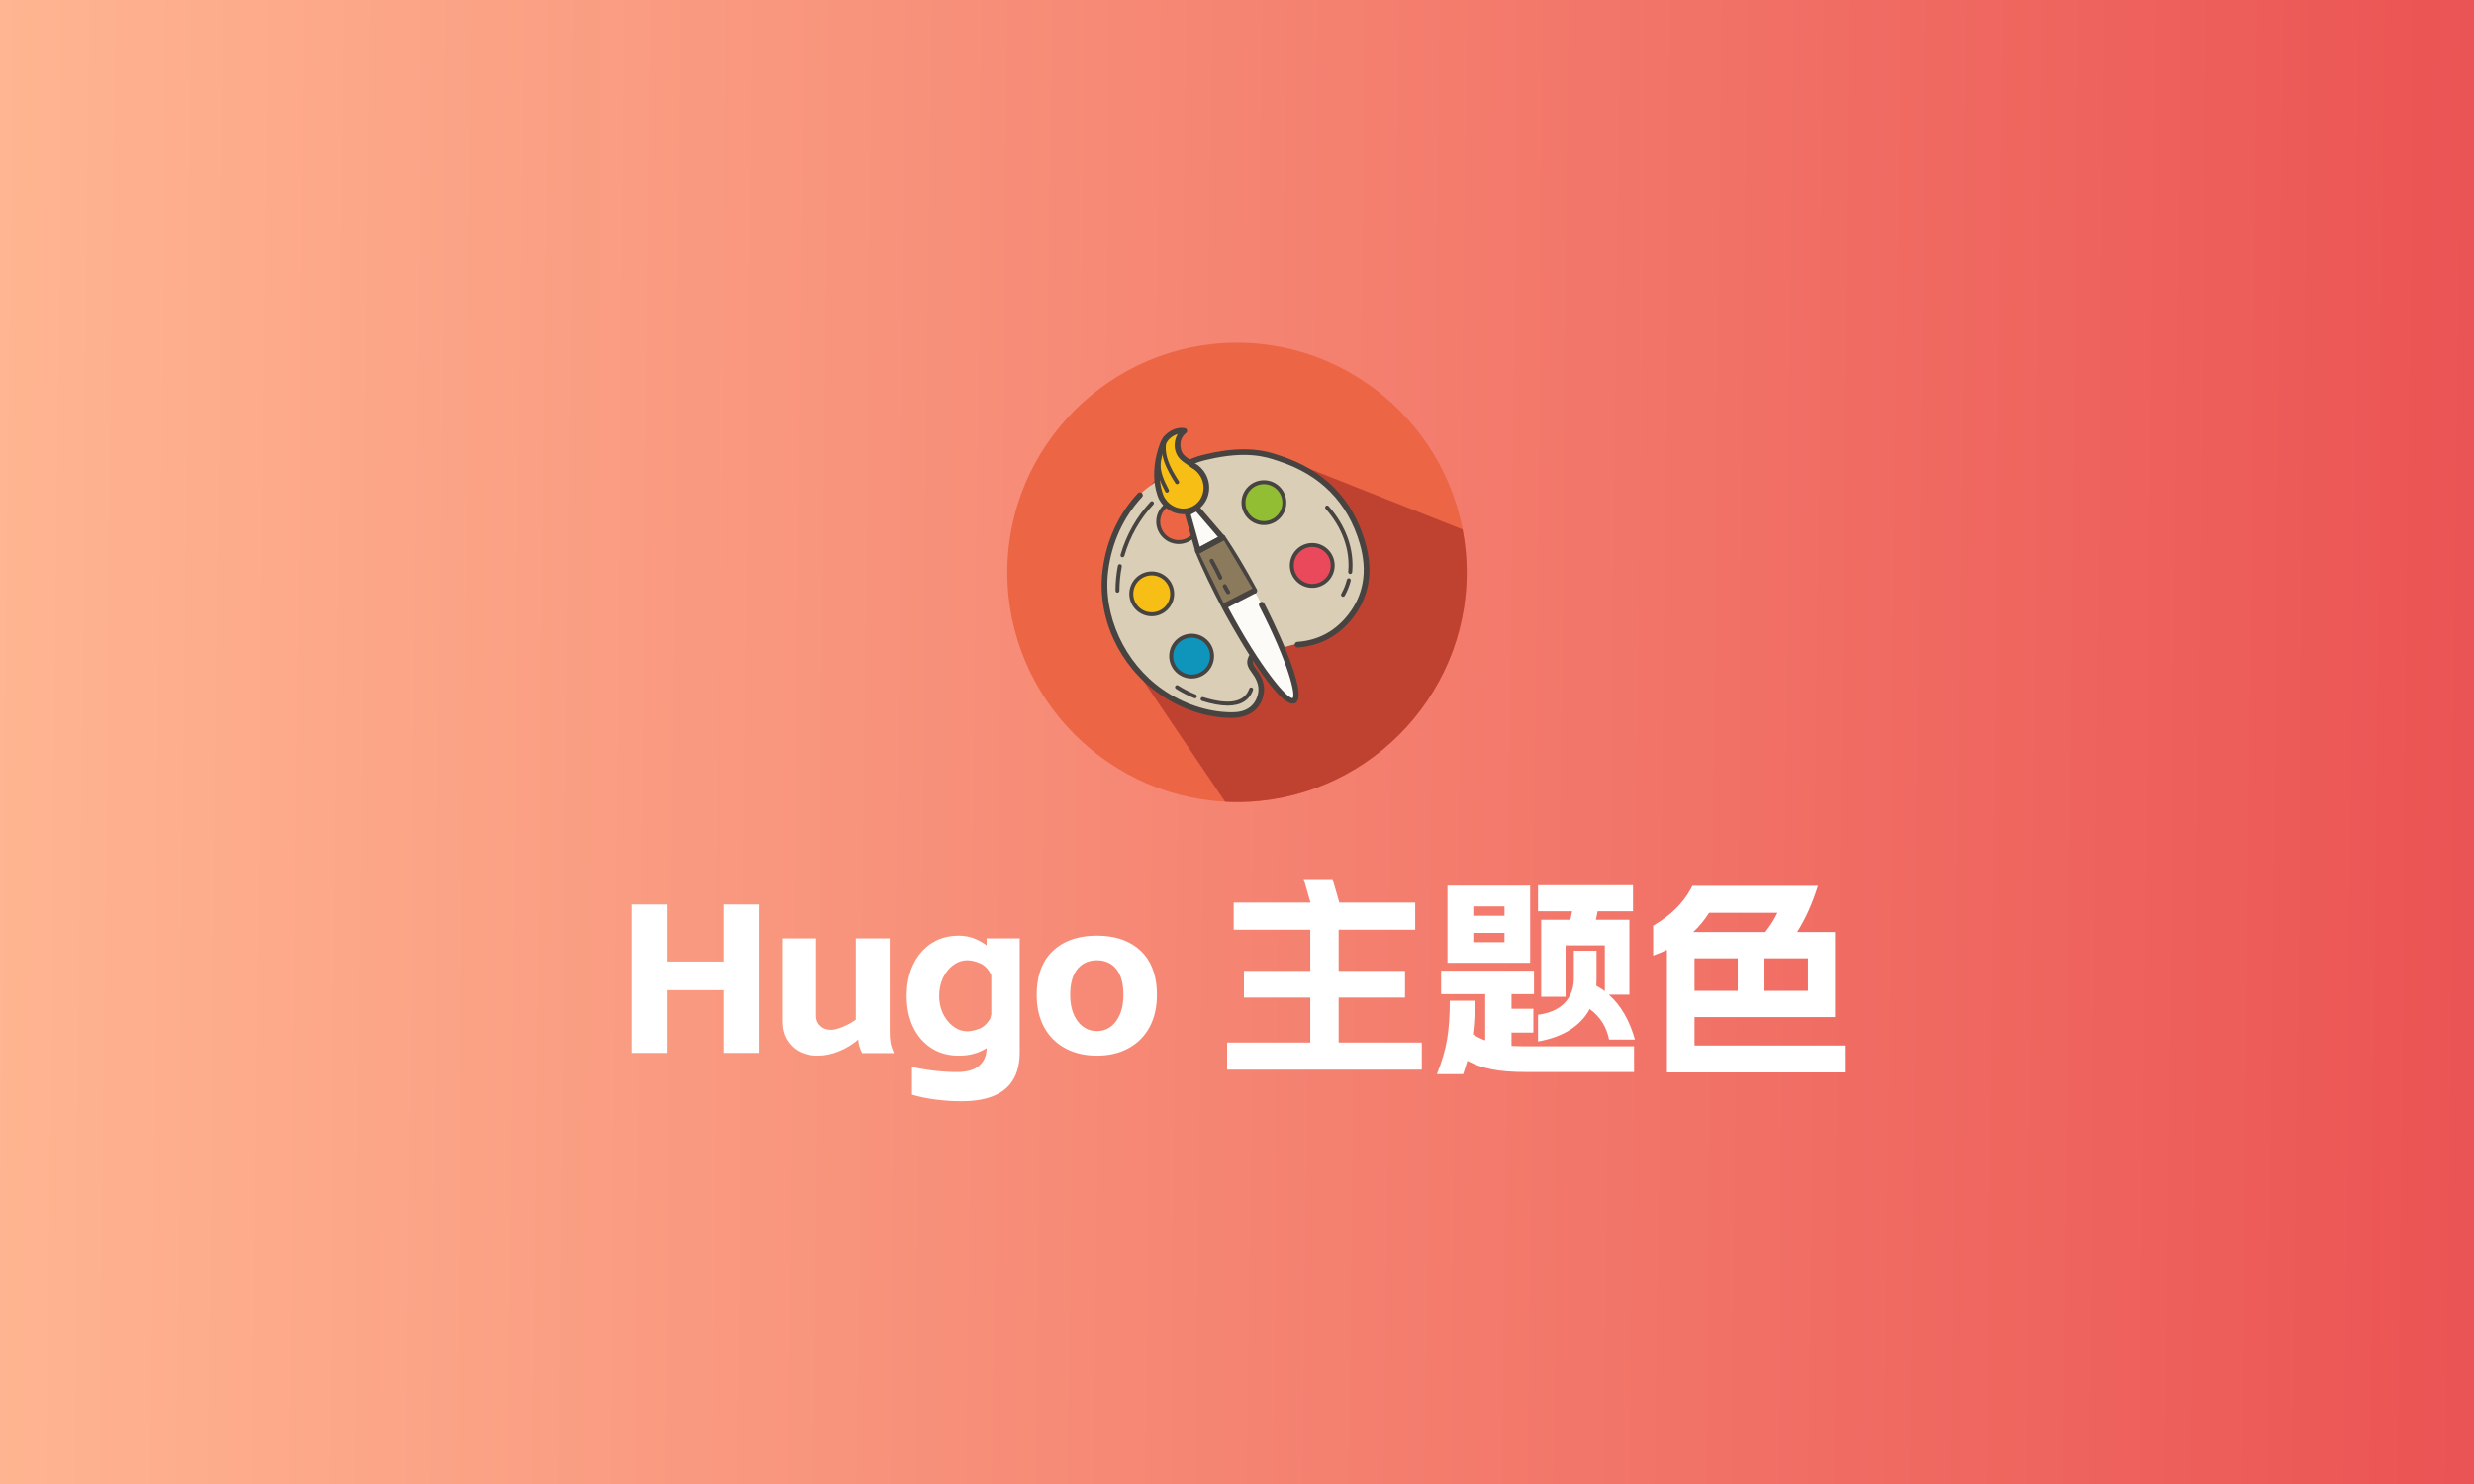 <svg width="1400" height="840" viewBox="0 0 1400 840" fill="none" xmlns="http://www.w3.org/2000/svg" xmlns:xlink="http://www.w3.org/1999/xlink">
	<desc>
			Created with Pixso.
	</desc>
	<defs>
		<clipPath id="clip28_1">
			<rect id="油漆调色板" width="260" height="260" transform="translate(570 194)" fill="white" fill-opacity="0"/>
		</clipPath>
		<filter id="filter_20_212_dd" x="353.707" y="493.592" width="694.285" height="133.771" filterUnits="userSpaceOnUse" color-interpolation-filters="sRGB">
			<feFlood flood-opacity="0" result="BackgroundImageFix"/>
			<feColorMatrix in="SourceAlpha" type="matrix" values="0 0 0 0 0 0 0 0 0 0 0 0 0 0 0 0 0 0 127 0" result="hardAlpha"/>
			<feOffset dx="0" dy="4"/>
			<feGaussianBlur stdDeviation="1.333"/>
			<feComposite in2="hardAlpha" operator="out" k2="-1" k3="1"/>
			<feColorMatrix type="matrix" values="0 0 0 0 0 0 0 0 0 0 0 0 0 0 0 0 0 0 0.25 0"/>
			<feBlend mode="normal" in2="BackgroundImageFix" result="effect_dropShadow_1"/>
			<feBlend mode="normal" in="SourceGraphic" in2="effect_dropShadow_1" result="shape"/>
		</filter>
		<clipPath id="clip20_1">
			<rect id="maincolor" width="1400" height="840" fill="white" fill-opacity="0"/>
		</clipPath>
		<linearGradient x1="-0" y1="0" x2="1399.787" y2="14.66" id="paint_linear_29_4_0" gradientUnits="userSpaceOnUse">
			<stop stop-color="#FFB591"/>
			<stop offset="1" stop-color="#EB5454"/>
		</linearGradient>
	</defs>
	<rect id="maincolor" width="1400" height="840" fill="#FFFFFF" fill-opacity="1"/>
	<g clip-path="url(#clip20_1)">
		<rect id="矩形 5" width="1400" height="840" fill="url(#paint_linear_29_4_0)" fill-opacity="1"/>
		<g clip-path="url(#clip28_1)">
			<path id="path" d="M700 454C628.5 454 570 395.5 570 324C570 252.5 628.5 194 700 194C771.5 194 830 252.5 830 324C830 395.5 771.5 454 700 454Z" fill="#EC6646" fill-opacity="1" fill-rule="nonzero"/>
			<path id="path" d="M727.33 259.89L708.42 255.82L670.89 260.23C670.89 260.23 666.23 256.03 668.82 243.38C653.55 250.09 654.84 270.48 654.84 270.48C654.84 270.48 629.54 298.88 627.4 310.76C625.26 322.63 623.62 334.77 626.1 347.67C628.59 360.58 646.1 383.99 646.1 383.99L693.27 453.82C695.5 453.94 697.74 454 700 454C771.5 454 830 395.5 830 324C830 315.69 829.17 307.56 827.67 299.68L727.33 259.89Z" fill="#BF4231" fill-opacity="1" fill-rule="nonzero"/>
			<path id="path" d="M734.59 364.16C746.77 363.32 756.75 357.94 764.32 348.43C774.34 335.84 775.74 321.49 771.4 306.58C764.26 282.02 747.94 266.31 724.2 258.66C718.75 256.91 707.28 252.32 683.92 257.73C679.66 258.64 677.79 259.32 673.85 260.92C673.85 260.92 651.89 272.74 645.48 279.52C634.43 291.21 627.93 306.24 625.91 322.13C622.55 348.69 635.67 375.71 657.41 390.83C668.9 398.81 683 403.88 697.07 404C704.68 404.06 711.27 401.24 713.56 393.35C714.84 388.93 713.87 385.15 711.55 381.31C709.51 377.92 706.26 375.53 708.54 371.21L734.59 364.16Z" fill="#DACEB6" fill-opacity="1" fill-rule="nonzero"/>
			<path id="path" d="M734.21 366.51C734.01 366.51 733.81 366.47 733.63 366.4C733.44 366.32 733.27 366.21 733.12 366.08C732.97 365.94 732.86 365.78 732.77 365.6C732.68 365.41 732.63 365.22 732.62 365.02C732.6 364.81 732.63 364.6 732.7 364.4C732.76 364.2 732.87 364.02 733.01 363.86C733.15 363.7 733.31 363.57 733.5 363.48C733.69 363.38 733.89 363.33 734.1 363.31C745.71 362.52 755.33 357.43 762.69 348.18C771.7 336.86 773.99 323.27 769.49 307.78C762.69 284.37 747.16 268.61 723.33 260.94L722.33 260.61C716.45 258.66 705.5 255.03 683.9 260.04C679.71 260.94 677.88 261.6 674.07 263.15C673.26 263.49 672.32 263.09 671.99 262.27C671.91 262.07 671.87 261.87 671.87 261.66C671.87 261.45 671.91 261.24 672 261.05C672.08 260.85 672.2 260.68 672.35 260.53C672.5 260.38 672.67 260.27 672.87 260.19C676.86 258.56 678.79 257.86 683.2 256.92C705.64 251.72 717.59 255.67 723.34 257.57L724.31 257.89C749.21 265.91 765.44 282.4 772.56 306.88C777.37 323.43 774.89 337.99 765.19 350.18C757.25 360.15 746.86 365.65 734.32 366.51C734.29 366.51 734.25 366.51 734.21 366.51ZM696.93 406.35L696.68 406.35C682.85 406.24 668.45 401.46 656.13 392.89C633.2 376.95 620.57 349.39 623.95 322.68C626.07 305.96 632.98 290.92 643.93 279.18C644.08 279.03 644.24 278.9 644.44 278.82C644.63 278.73 644.83 278.68 645.04 278.67C645.26 278.67 645.46 278.7 645.66 278.77C645.86 278.85 646.04 278.96 646.19 279.1C646.35 279.25 646.47 279.41 646.56 279.61C646.64 279.8 646.69 280 646.7 280.21C646.71 280.43 646.67 280.63 646.6 280.83C646.52 281.03 646.42 281.21 646.27 281.36C635.78 292.61 629.16 307.03 627.12 323.08C623.94 348.23 636.33 375.23 657.95 390.27C669.75 398.47 683.51 403.04 696.7 403.15C704.73 403.32 709.8 400.02 711.65 393.66C712.69 390.05 712.13 386.73 709.81 382.88C709.39 382.18 708.91 381.53 708.45 380.89C706.6 378.35 704.5 375.47 706.76 371.21C707.17 370.43 708.14 370.13 708.92 370.54C709.11 370.64 709.27 370.77 709.4 370.93C709.54 371.1 709.64 371.28 709.7 371.48C709.76 371.69 709.79 371.89 709.77 372.1C709.75 372.32 709.69 372.52 709.59 372.7C708.32 375.1 709.16 376.44 711.04 379.01C711.55 379.72 712.08 380.45 712.55 381.23C715.33 385.84 716.02 390.07 714.72 394.55C712.51 402.17 706.19 406.35 696.93 406.35Z" fill="#474341" fill-opacity="1" fill-rule="nonzero"/>
			<path id="path" d="M754.15 320.06C754.15 326.45 748.97 331.62 742.58 331.62C736.19 331.62 731.01 326.45 731.01 320.06C731.01 313.67 736.19 308.49 742.58 308.49C748.97 308.49 754.15 313.67 754.15 320.06Z" fill="#E9495B" fill-opacity="1" fill-rule="nonzero"/>
			<path id="path" d="M742.58 332.74C735.59 332.74 729.9 327.05 729.9 320.06C729.9 313.06 735.59 307.37 742.58 307.37C749.57 307.37 755.27 313.06 755.27 320.06C755.27 327.05 749.58 332.74 742.58 332.74ZM742.58 309.61C736.82 309.61 732.13 314.3 732.13 320.06C732.13 325.82 736.82 330.51 742.58 330.51C748.34 330.51 753.03 325.82 753.03 320.06C753.03 314.3 748.34 309.61 742.58 309.61Z" fill="#474341" fill-opacity="1" fill-rule="nonzero"/>
			<path id="path" d="M726.79 284.52C726.79 290.91 721.61 296.08 715.22 296.08C708.83 296.08 703.65 290.91 703.65 284.52C703.65 278.13 708.83 272.95 715.22 272.95C721.61 272.95 726.79 278.13 726.79 284.52Z" fill="#92BE33" fill-opacity="1" fill-rule="nonzero"/>
			<path id="path" d="M715.22 297.2C708.23 297.2 702.54 291.51 702.54 284.52C702.54 277.52 708.23 271.83 715.22 271.83C722.22 271.83 727.91 277.52 727.91 284.52C727.9 291.51 722.22 297.2 715.22 297.2ZM715.22 274.07C709.46 274.07 704.78 278.76 704.78 284.52C704.78 290.28 709.46 294.96 715.22 294.96C720.98 294.96 725.67 290.28 725.67 284.52C725.67 278.76 720.98 274.07 715.22 274.07Z" fill="#474341" fill-opacity="1" fill-rule="nonzero"/>
			<path id="path" d="M660.19 285.88C657.3 287.99 655.42 291.39 655.42 295.24C655.42 301.63 660.6 306.8 666.99 306.8C670.4 306.8 673.46 305.33 675.58 302.98L671.89 289.03L660.19 285.88Z" fill="#EC6646" fill-opacity="1" fill-rule="nonzero"/>
			<path id="path" d="M666.99 307.92C659.99 307.92 654.3 302.23 654.3 295.24C654.3 291.19 656.25 287.36 659.52 284.98C659.64 284.89 659.78 284.83 659.92 284.79C660.07 284.76 660.21 284.75 660.36 284.78C660.5 284.8 660.64 284.85 660.77 284.93C660.89 285 661 285.1 661.09 285.22C661.45 285.72 661.34 286.42 660.84 286.79C660.18 287.27 659.58 287.83 659.04 288.46C658.51 289.08 658.06 289.76 657.68 290.5C657.31 291.23 657.03 292 656.83 292.8C656.64 293.6 656.54 294.41 656.54 295.24C656.54 301 661.23 305.68 666.99 305.68C669.94 305.68 672.77 304.42 674.75 302.23C675.16 301.77 675.87 301.73 676.33 302.15C676.79 302.56 676.82 303.27 676.41 303.73C675.21 305.06 673.78 306.09 672.14 306.82C670.5 307.55 668.78 307.92 666.99 307.92Z" fill="#474341" fill-opacity="1" fill-rule="nonzero"/>
			<path id="path" d="M663.32 336.14C663.32 342.52 658.14 347.7 651.76 347.7C645.37 347.7 640.19 342.52 640.19 336.14C640.19 329.75 645.37 324.57 651.76 324.57C658.14 324.57 663.32 329.75 663.32 336.14Z" fill="#F7BE15" fill-opacity="1" fill-rule="nonzero"/>
			<path id="path" d="M651.76 348.82C644.76 348.82 639.07 343.13 639.07 336.14C639.07 329.14 644.76 323.45 651.76 323.45C658.75 323.45 664.44 329.14 664.44 336.14C664.44 343.13 658.75 348.82 651.76 348.82ZM651.76 325.69C645.99 325.69 641.31 330.38 641.31 336.14C641.31 341.9 645.99 346.58 651.76 346.58C657.52 346.58 662.2 341.9 662.2 336.14C662.2 330.38 657.52 325.69 651.76 325.69Z" fill="#474341" fill-opacity="1" fill-rule="nonzero"/>
			<path id="path" d="M685.89 371.39C685.89 377.78 680.71 382.96 674.32 382.96C667.93 382.96 662.75 377.78 662.75 371.39C662.75 365.01 667.93 359.83 674.32 359.83C680.71 359.83 685.89 365.01 685.89 371.39Z" fill="#0F95BC" fill-opacity="1" fill-rule="nonzero"/>
			<path id="path" d="M674.32 384.08C667.33 384.08 661.64 378.39 661.64 371.39C661.64 364.4 667.32 358.71 674.32 358.71C681.32 358.71 687.01 364.4 687.01 371.39C687.01 378.39 681.31 384.08 674.32 384.08ZM674.32 360.95C668.56 360.95 663.87 365.64 663.87 371.4C663.87 377.16 668.56 381.84 674.32 381.84C680.08 381.84 684.77 377.16 684.77 371.4C684.77 365.64 680.08 360.95 674.32 360.95ZM759.99 337.79C759.89 337.79 759.8 337.78 759.7 337.75C759.61 337.73 759.52 337.69 759.44 337.64C759.35 337.59 759.27 337.53 759.21 337.47C759.14 337.4 759.08 337.32 759.03 337.24C758.98 337.15 758.94 337.06 758.91 336.97C758.89 336.88 758.87 336.78 758.87 336.68C758.87 336.59 758.88 336.49 758.91 336.4C758.93 336.3 758.96 336.21 759.01 336.13C760.42 333.59 761.49 330.92 762.18 328.17C762.33 327.57 762.93 327.22 763.53 327.36C763.68 327.39 763.81 327.46 763.93 327.54C764.05 327.63 764.15 327.74 764.22 327.87C764.3 328 764.35 328.13 764.37 328.28C764.39 328.43 764.38 328.57 764.35 328.72C763.61 331.65 762.47 334.51 760.97 337.21C760.76 337.6 760.43 337.79 759.99 337.79ZM764.07 324.88C764.03 324.88 764 324.88 763.96 324.88C763.81 324.87 763.67 324.82 763.54 324.75C763.41 324.69 763.3 324.59 763.2 324.48C763.11 324.36 763.04 324.24 762.99 324.09C762.95 323.95 762.93 323.81 762.95 323.66C764.11 311.26 759.56 298.6 750.15 287.99C750.05 287.88 749.98 287.75 749.93 287.61C749.88 287.47 749.86 287.33 749.87 287.18C749.88 287.03 749.92 286.89 749.98 286.76C750.05 286.62 750.14 286.51 750.25 286.41C750.36 286.31 750.48 286.23 750.62 286.19C750.76 286.14 750.91 286.12 751.06 286.13C751.2 286.13 751.35 286.17 751.48 286.24C751.61 286.3 751.73 286.39 751.83 286.5C761.65 297.58 766.39 310.85 765.18 323.87C765.15 324.15 765.03 324.4 764.82 324.59C764.6 324.79 764.35 324.88 764.07 324.88Z" fill="#474341" fill-opacity="1" fill-rule="nonzero"/>
			<path id="path" d="M709.82 334.37C703.54 322.64 697.61 312.79 691.86 304.25L677.87 311.74C681.81 321.31 687.13 332.56 693.45 344.36C710.21 375.67 727.58 399.03 732.25 396.53C736.57 394.22 728.51 370.58 714 342.25L709.82 334.37Z" fill="#FDFBF8" fill-opacity="1" fill-rule="nonzero"/>
			<path id="path" d="M731.58 398.29C720.63 398.29 693.26 347.38 692.04 345.11C685.92 333.67 680.5 322.34 676.39 312.35C676.32 312.17 676.28 311.98 676.27 311.78C676.27 311.58 676.3 311.39 676.37 311.21C676.43 311.02 676.53 310.85 676.66 310.7C676.79 310.55 676.94 310.43 677.12 310.34L691.11 302.85C691.29 302.75 691.47 302.7 691.67 302.67C691.87 302.65 692.06 302.66 692.25 302.71C692.44 302.75 692.62 302.84 692.78 302.95C692.95 303.06 693.08 303.2 693.19 303.36C699.24 312.36 705.14 322.25 711.24 333.62C711.34 333.8 711.4 334 711.43 334.22C711.45 334.43 711.43 334.64 711.37 334.85C711.31 335.05 711.21 335.24 711.08 335.4C710.94 335.57 710.78 335.7 710.59 335.8C710.4 335.9 710.2 335.97 709.99 335.99C709.78 336.01 709.57 335.99 709.36 335.92C709.16 335.86 708.98 335.76 708.81 335.62C708.65 335.48 708.52 335.32 708.42 335.13C702.65 324.36 697.06 314.94 691.34 306.35L679.9 312.47C683.9 322.03 689.06 332.76 694.86 343.6C713.9 379.17 728.63 395.8 731.52 395.12C733.26 393.48 729.46 375.96 712.57 342.98C712.48 342.79 712.42 342.59 712.4 342.38C712.39 342.17 712.41 341.96 712.48 341.76C712.54 341.56 712.64 341.38 712.78 341.22C712.92 341.05 713.08 340.93 713.27 340.83C713.46 340.73 713.66 340.67 713.87 340.66C714.08 340.64 714.29 340.66 714.49 340.73C714.69 340.79 714.87 340.9 715.03 341.03C715.2 341.17 715.32 341.33 715.42 341.52C718.13 346.81 741.63 393.33 733.01 397.95C732.57 398.18 732.1 398.29 731.58 398.29Z" fill="#474341" fill-opacity="1" fill-rule="nonzero"/>
			<path id="path" d="M677.97 311.85L691.77 304.46L709.01 333.5L709.01 334.82L693.22 343.09L677.97 311.85Z" fill="#8B7A5C" fill-opacity="1" fill-rule="nonzero"/>
			<path id="path" d="M671.97 290.43L677.28 287.59L691.77 304.46L677.97 311.85L671.97 290.43Z" fill="#FDFBF8" fill-opacity="1" fill-rule="nonzero"/>
			<path id="path" d="M677.97 313.45C677.76 313.45 677.54 313.41 677.34 313.32C676.88 313.12 676.57 312.77 676.43 312.28L670.43 290.86C670.33 290.5 670.35 290.15 670.5 289.8C670.64 289.46 670.88 289.19 671.21 289.02L676.52 286.18C676.85 286 677.2 285.94 677.57 286.01C677.94 286.08 678.24 286.26 678.49 286.54L692.99 303.42C693.3 303.79 693.43 304.28 693.34 304.76C693.25 305.26 692.98 305.63 692.52 305.87L678.72 313.26C678.49 313.39 678.24 313.45 677.97 313.45ZM673.86 291.23L678.97 309.5L689.26 303.99L676.9 289.6L673.86 291.23ZM693.28 344.45C692.98 344.45 692.71 344.37 692.45 344.21C692.19 344.06 692 343.85 691.86 343.58C691.76 343.39 691.71 343.19 691.69 342.98C691.67 342.77 691.69 342.56 691.76 342.36C691.82 342.16 691.92 341.98 692.06 341.81C692.2 341.65 692.36 341.52 692.55 341.43L708.85 333.02C709.03 332.93 709.23 332.88 709.44 332.86C709.65 332.85 709.85 332.87 710.05 332.94C710.25 333.01 710.43 333.11 710.59 333.24C710.75 333.38 710.88 333.54 710.97 333.72C711.07 333.91 711.13 334.11 711.14 334.32C711.16 334.53 711.14 334.73 711.08 334.93C711.02 335.13 710.92 335.31 710.79 335.47C710.66 335.64 710.5 335.77 710.31 335.87L694.02 344.27C693.79 344.39 693.54 344.45 693.28 344.45Z" fill="#474341" fill-opacity="1" fill-rule="nonzero"/>
			<path id="path" d="M657.33 281.95C660.97 288.75 669.21 291.43 675.73 287.94C682.25 284.45 684.59 276.1 680.95 269.3C679.58 266.72 677.53 264.74 675.17 263.46C673.06 261.68 670.47 260.47 668.64 258.41C665 254.32 665.76 247.14 670.17 243.9C665.13 243.12 659.79 246.63 657.99 251.41C651.71 268.16 656.2 279.83 657.33 281.95Z" fill="#F7BE15" fill-opacity="1" fill-rule="nonzero"/>
			<path id="path" d="M669.63 291.06C664.15 291.06 658.76 288.01 655.92 282.7C655.85 282.58 649.31 269.99 656.5 250.84C658.62 245.19 664.72 241.43 670.42 242.32C670.74 242.37 671.02 242.51 671.26 242.73C671.5 242.94 671.65 243.21 671.73 243.52C671.81 243.84 671.79 244.15 671.68 244.45C671.57 244.76 671.38 245 671.12 245.19C669.38 246.47 668.23 248.59 667.97 251C667.72 253.42 668.39 255.73 669.83 257.34C670.81 258.44 672.07 259.3 673.42 260.21C674.3 260.8 675.21 261.42 676.08 262.13C678.73 263.61 680.91 265.82 682.36 268.54C686.41 276.11 683.77 285.44 676.48 289.34C674.34 290.49 672.06 291.06 669.63 291.06ZM666.43 245.72C663.4 246.55 660.64 248.91 659.49 251.97C652.81 269.77 658.68 281.09 658.74 281.2C661.96 287.21 669.24 289.6 674.98 286.53C680.71 283.46 682.76 276.07 679.54 270.06C678.35 267.84 676.58 266.04 674.41 264.87C674.31 264.82 674.22 264.75 674.14 264.69C673.37 264.04 672.52 263.47 671.63 262.86C670.18 261.88 668.69 260.87 667.44 259.47C665.41 257.18 664.44 253.97 664.8 250.66C664.99 248.86 665.55 247.17 666.43 245.72ZM691.58 326.47C690.04 323.18 688.43 319.97 686.61 316.83C685.88 315.57 683.93 316.71 684.66 317.97C686.48 321.11 688.09 324.32 689.63 327.6C690.25 328.92 692.19 327.77 691.58 326.47ZM695.97 334.64C695.26 333.53 694.62 332.38 694.03 331.2C693.38 329.9 691.43 331.05 692.08 332.34C692.67 333.52 693.32 334.67 694.02 335.78C694.79 337.01 696.74 335.88 695.97 334.64Z" fill="#474341" fill-opacity="1" fill-rule="nonzero"/>
			<path id="path" d="M667.09 272.37C662.47 265.05 657.81 257.18 660.44 248.24C660.86 246.85 658.68 246.25 658.27 247.64C655.46 257.17 660.17 265.64 665.14 273.51C665.91 274.74 667.86 273.6 667.09 272.37ZM661.38 277.16C658.73 272.06 656.25 266.95 656.79 261.06C656.92 259.62 654.67 259.63 654.53 261.06C653.96 267.32 656.62 272.88 659.43 278.3C660.1 279.59 662.05 278.45 661.38 277.16ZM635.19 315.43C635.09 315.43 634.99 315.42 634.89 315.39C634.74 315.34 634.61 315.28 634.5 315.19C634.38 315.09 634.29 314.98 634.21 314.85C634.14 314.72 634.1 314.58 634.08 314.44C634.06 314.29 634.08 314.14 634.12 314C637.33 302.82 643.18 292.46 651.05 284.02C651.15 283.92 651.27 283.83 651.41 283.78C651.54 283.72 651.68 283.69 651.83 283.68C651.98 283.68 652.12 283.7 652.25 283.76C652.39 283.81 652.51 283.88 652.62 283.98C652.73 284.08 652.81 284.2 652.87 284.33C652.93 284.47 652.97 284.61 652.97 284.75C652.98 284.9 652.96 285.04 652.91 285.18C652.86 285.32 652.78 285.44 652.69 285.55C645.06 293.73 639.38 303.78 636.27 314.62C636.2 314.86 636.07 315.05 635.87 315.2C635.67 315.35 635.44 315.43 635.19 315.43ZM632.36 335.49C632.21 335.49 632.07 335.46 631.93 335.4C631.79 335.35 631.67 335.26 631.57 335.16C631.46 335.05 631.38 334.93 631.33 334.8C631.27 334.66 631.24 334.52 631.24 334.37C631.25 329.63 631.71 324.88 632.61 320.24C632.74 319.63 633.33 319.25 633.93 319.36C634.07 319.39 634.21 319.44 634.33 319.52C634.46 319.61 634.56 319.71 634.64 319.83C634.73 319.96 634.78 320.09 634.81 320.24C634.84 320.38 634.84 320.53 634.81 320.67C633.93 325.2 633.49 329.76 633.48 334.37C633.48 334.52 633.45 334.66 633.39 334.8C633.34 334.94 633.26 335.06 633.15 335.16C633.05 335.27 632.93 335.35 632.79 335.4C632.65 335.46 632.51 335.49 632.36 335.49ZM676.2 395.27C676.06 395.27 675.92 395.24 675.78 395.19C672.17 393.75 668.73 391.98 665.45 389.89C665.32 389.81 665.22 389.71 665.13 389.58C665.05 389.46 664.99 389.33 664.96 389.18C664.93 389.04 664.92 388.89 664.95 388.75C664.98 388.6 665.03 388.47 665.11 388.34C665.19 388.22 665.29 388.11 665.41 388.03C665.53 387.94 665.67 387.88 665.81 387.85C665.96 387.82 666.1 387.82 666.25 387.84C666.4 387.87 666.53 387.92 666.66 388C669.81 390.02 673.13 391.72 676.61 393.11C676.75 393.17 676.87 393.25 676.98 393.35C677.08 393.45 677.17 393.57 677.23 393.71C677.28 393.84 677.31 393.99 677.32 394.14C677.32 394.28 677.29 394.43 677.24 394.57C677.15 394.78 677.01 394.95 676.82 395.08C676.64 395.2 676.43 395.27 676.2 395.27ZM694.74 399.4C690.67 399.4 685.82 398.52 680.19 396.75C680.05 396.71 679.92 396.64 679.81 396.54C679.69 396.45 679.6 396.33 679.53 396.2C679.46 396.07 679.42 395.93 679.41 395.78C679.4 395.63 679.41 395.49 679.46 395.35C679.5 395.21 679.57 395.08 679.67 394.96C679.76 394.85 679.88 394.76 680.01 394.69C680.14 394.62 680.28 394.58 680.43 394.57C680.57 394.55 680.72 394.57 680.86 394.61C695.4 399.18 704.17 397.58 706.94 389.86C706.99 389.72 707.07 389.59 707.17 389.48C707.27 389.37 707.38 389.29 707.52 389.22C707.65 389.16 707.79 389.12 707.94 389.12C708.09 389.11 708.23 389.13 708.37 389.18C708.51 389.23 708.64 389.3 708.75 389.4C708.86 389.5 708.94 389.62 709.01 389.75C709.07 389.89 709.11 390.03 709.11 390.18C709.12 390.33 709.1 390.47 709.05 390.61C706.95 396.46 702.15 399.4 694.74 399.4ZM677.97 313.45C677.61 313.45 677.28 313.34 676.99 313.11C676.7 312.89 676.51 312.6 676.42 312.24C676.33 311.88 676.36 311.54 676.51 311.2C676.66 310.87 676.89 310.61 677.22 310.44L691.02 303.05C691.21 302.95 691.41 302.89 691.62 302.87C691.83 302.85 692.04 302.87 692.24 302.93C692.44 302.99 692.62 303.09 692.79 303.23C692.95 303.36 693.08 303.52 693.18 303.71C693.28 303.9 693.35 304.1 693.37 304.31C693.39 304.52 693.37 304.72 693.3 304.93C693.24 305.13 693.14 305.31 693.01 305.48C692.88 305.64 692.71 305.77 692.53 305.87L678.73 313.26C678.49 313.39 678.23 313.45 677.97 313.45Z" fill="#474341" fill-opacity="1" fill-rule="nonzero"/>
		</g>
		<g filter="url(#filter_20_212_dd)">
			<path id="Hugo 主题色" d="M741.47 586.11L694.42 586.11L694.42 601.49L804.57 601.49L804.57 586.11L757.52 586.11L757.52 560.68L795.08 560.68L795.08 545.56L757.52 545.56L757.52 522.27L800.85 522.27L800.85 506.92L757.9 506.92L754.07 493.59L737.75 493.59L741.59 506.92L698.14 506.92L698.14 522.27L741.47 522.27L741.47 545.56L703.91 545.56L703.91 560.68L741.47 560.68L741.47 586.11ZM885.46 563.64Q880.31 569.09 870.35 570.4L870.35 585.52Q881.24 583.59 888.57 578.87Q895.03 574.68 898.68 568.77Q899.17 567.97 899.61 567.15Q904.31 570.64 907.1 575.28Q909.57 579.4 910.54 584.44L925.19 584.44Q920.62 568.12 910.42 559.01L922.05 559.01L922.05 516.64L903.1 516.64L904.07 511.84L924.1 511.84L924.1 497.07L870.35 497.07L870.35 511.84L889.65 511.84L888.68 516.64L872.13 516.64L872.13 560.21L885.93 560.21L885.93 531.15L908.14 531.15L908.14 557.07Q906.7 555.87 903.33 553.97Q903.45 552.88 903.45 550.6L903.45 534.16L890.62 534.16L890.62 549.98Q890.62 555.3 888.43 559.48Q887.26 561.72 885.46 563.64ZM865.89 497.31L819.1 497.31L819.1 540.99L865.89 540.99L865.89 497.31ZM935.5 536.92Q939.81 535.36 943.29 533.67L943.29 603.04L1043.99 603.04L1043.99 587.81L958.91 587.81L958.91 571.72L1038.46 571.72L1038.46 523.59L1016.98 523.59Q1024.06 512.43 1028.73 497.43L957.71 497.43Q957.24 498.38 956.73 499.31Q949.89 511.72 935.5 519.98L935.5 536.92ZM429.57 592L429.57 508L409.76 508L409.76 540.29L377.51 540.29L377.51 508L357.7 508L357.7 592L377.51 592L377.51 556.49L409.76 556.49L409.76 592L429.57 592ZM851.39 509.09L851.39 514.36L833.72 514.36L833.72 509.09L851.39 509.09ZM1005.82 512.69Q1003.3 517.96 998.99 523.59L958.18 523.59Q963.22 518.93 967.17 512.69L1005.82 512.69ZM851.39 524.09L851.39 529.36L833.72 529.36L833.72 524.09L851.39 524.09ZM529.36 618.39Q536.74 619.36 544.07 619.36Q563.47 619.36 571.46 609.81Q577.05 603.12 577.05 591.76L577.05 527.19L558.33 527.19L558.33 531.15Q552.58 526.89 546.32 525.92Q544.48 525.64 542.6 525.64Q535.21 525.64 529.37 528.64Q528.19 529.25 527.07 529.97Q525.43 531.04 523.97 532.31Q519.52 536.19 516.76 542.02Q513.1 549.75 513.1 559.71Q513.1 569.67 516.7 577.29Q519.14 582.44 523 586.09Q524.84 587.84 527.02 589.24Q528.17 589.98 529.39 590.6Q535.25 593.55 542.6 593.55Q551.1 593.55 557.4 589.82Q557.87 589.54 558.33 589.24Q558.33 593.63 556.33 596.7Q555.42 598.08 554.11 599.2Q549.93 602.81 541.78 602.81Q528.95 602.81 516.09 599.9L516.09 615.64Q521.98 617.43 529.36 618.39ZM602.8 589.36Q610.53 593.55 620.73 593.55Q630.93 593.55 638.6 589.36Q642.39 587.3 645.32 584.39Q648.36 581.37 650.5 577.43Q654.69 569.67 654.69 559.12Q654.69 544.97 647.73 536.58Q646.73 535.37 645.58 534.28Q644.47 533.23 643.27 532.31Q634.56 525.64 620.73 525.64Q606.64 525.64 597.87 532.47Q596.78 533.32 595.77 534.28Q594.62 535.37 593.62 536.58Q586.66 544.97 586.66 559.12Q586.66 569.67 590.85 577.43Q592.98 581.34 596.01 584.34Q598.97 587.28 602.8 589.36ZM486.35 588.37Q486.93 590.3 487.9 592.11L505.89 592.11Q504.45 589.01 503.95 586.31Q503.48 583.59 503.48 579.63L503.48 527.19L484.3 527.19L484.3 573.16Q481.42 575.33 477.15 577.14Q472.9 578.93 470.38 578.93Q467.32 578.93 465.21 577.51Q464.67 577.15 464.2 576.7Q463.31 575.86 462.76 574.83Q461.85 573.15 461.85 570.99L461.85 527.19L442.66 527.19L442.66 574.24Q442.66 580.01 445.16 584.34Q446.35 586.41 448.11 588.16Q449.15 589.19 450.33 590.02Q455.33 593.55 462.82 593.55Q468.83 593.55 475.01 590.97Q481.19 588.39 485.61 584.44Q485.79 586.46 486.35 588.37ZM983.37 538.47L983.37 556.84L958.91 556.84L958.91 538.47L983.37 538.47ZM1023.1 538.47L1023.1 556.84L998.49 556.84L998.49 538.47L1023.1 538.47ZM533.36 569.16Q531.47 564.85 531.47 559.71Q531.47 554.3 533.5 549.8Q533.58 549.63 533.67 549.46Q535.89 544.83 539.55 542.19L539.55 542.19Q542.36 540.17 545.4 539.7Q546.33 539.55 547.29 539.55Q550.54 539.55 554.5 541.19Q558.45 542.81 560.97 547.96L560.97 570.17L560.38 572.54Q557.75 577 554.03 578.37Q550.31 579.75 547.29 579.75Q546.37 579.75 545.48 579.61Q542.39 579.14 539.55 577.05Q539.36 576.91 539.18 576.77Q535.78 574.12 533.67 569.82Q533.51 569.49 533.36 569.16ZM609.8 574.01Q605.61 568.35 605.61 559.12Q605.61 549.52 609.69 544.53Q611.33 542.54 613.42 541.35Q616.56 539.55 620.73 539.55Q625.02 539.55 628.19 541.44Q630.17 542.62 631.72 544.53Q635.73 549.52 635.73 559.12Q635.73 568.35 631.6 574.01Q629.36 577.06 626.35 578.46Q623.81 579.63 620.73 579.63Q617.77 579.63 615.29 578.53Q612.16 577.15 609.8 574.01ZM924.69 602.81L924.69 588.27L863.49 588.27Q860.38 588.27 855.35 588.04L855.35 580.48L867.71 580.48L867.71 567.03L855.35 567.03L855.35 558.74L868.06 558.74L868.06 545.44L815.5 545.44L815.5 558.74L840.46 558.74L840.46 584.9Q837.21 583.82 833.49 581.45Q834.57 573.89 834.57 562.46L820.42 562.46Q820.42 575.06 818.9 584.2Q817.41 593.31 813.1 604.01L827.98 604.01Q828.68 601.96 830.38 596.45Q836.51 599.79 844.18 601.28Q851.86 602.81 863.49 602.81L924.69 602.81Z" fill="#FFFFFF" fill-opacity="1" fill-rule="evenodd"/>
		</g>
	</g>
</svg>
